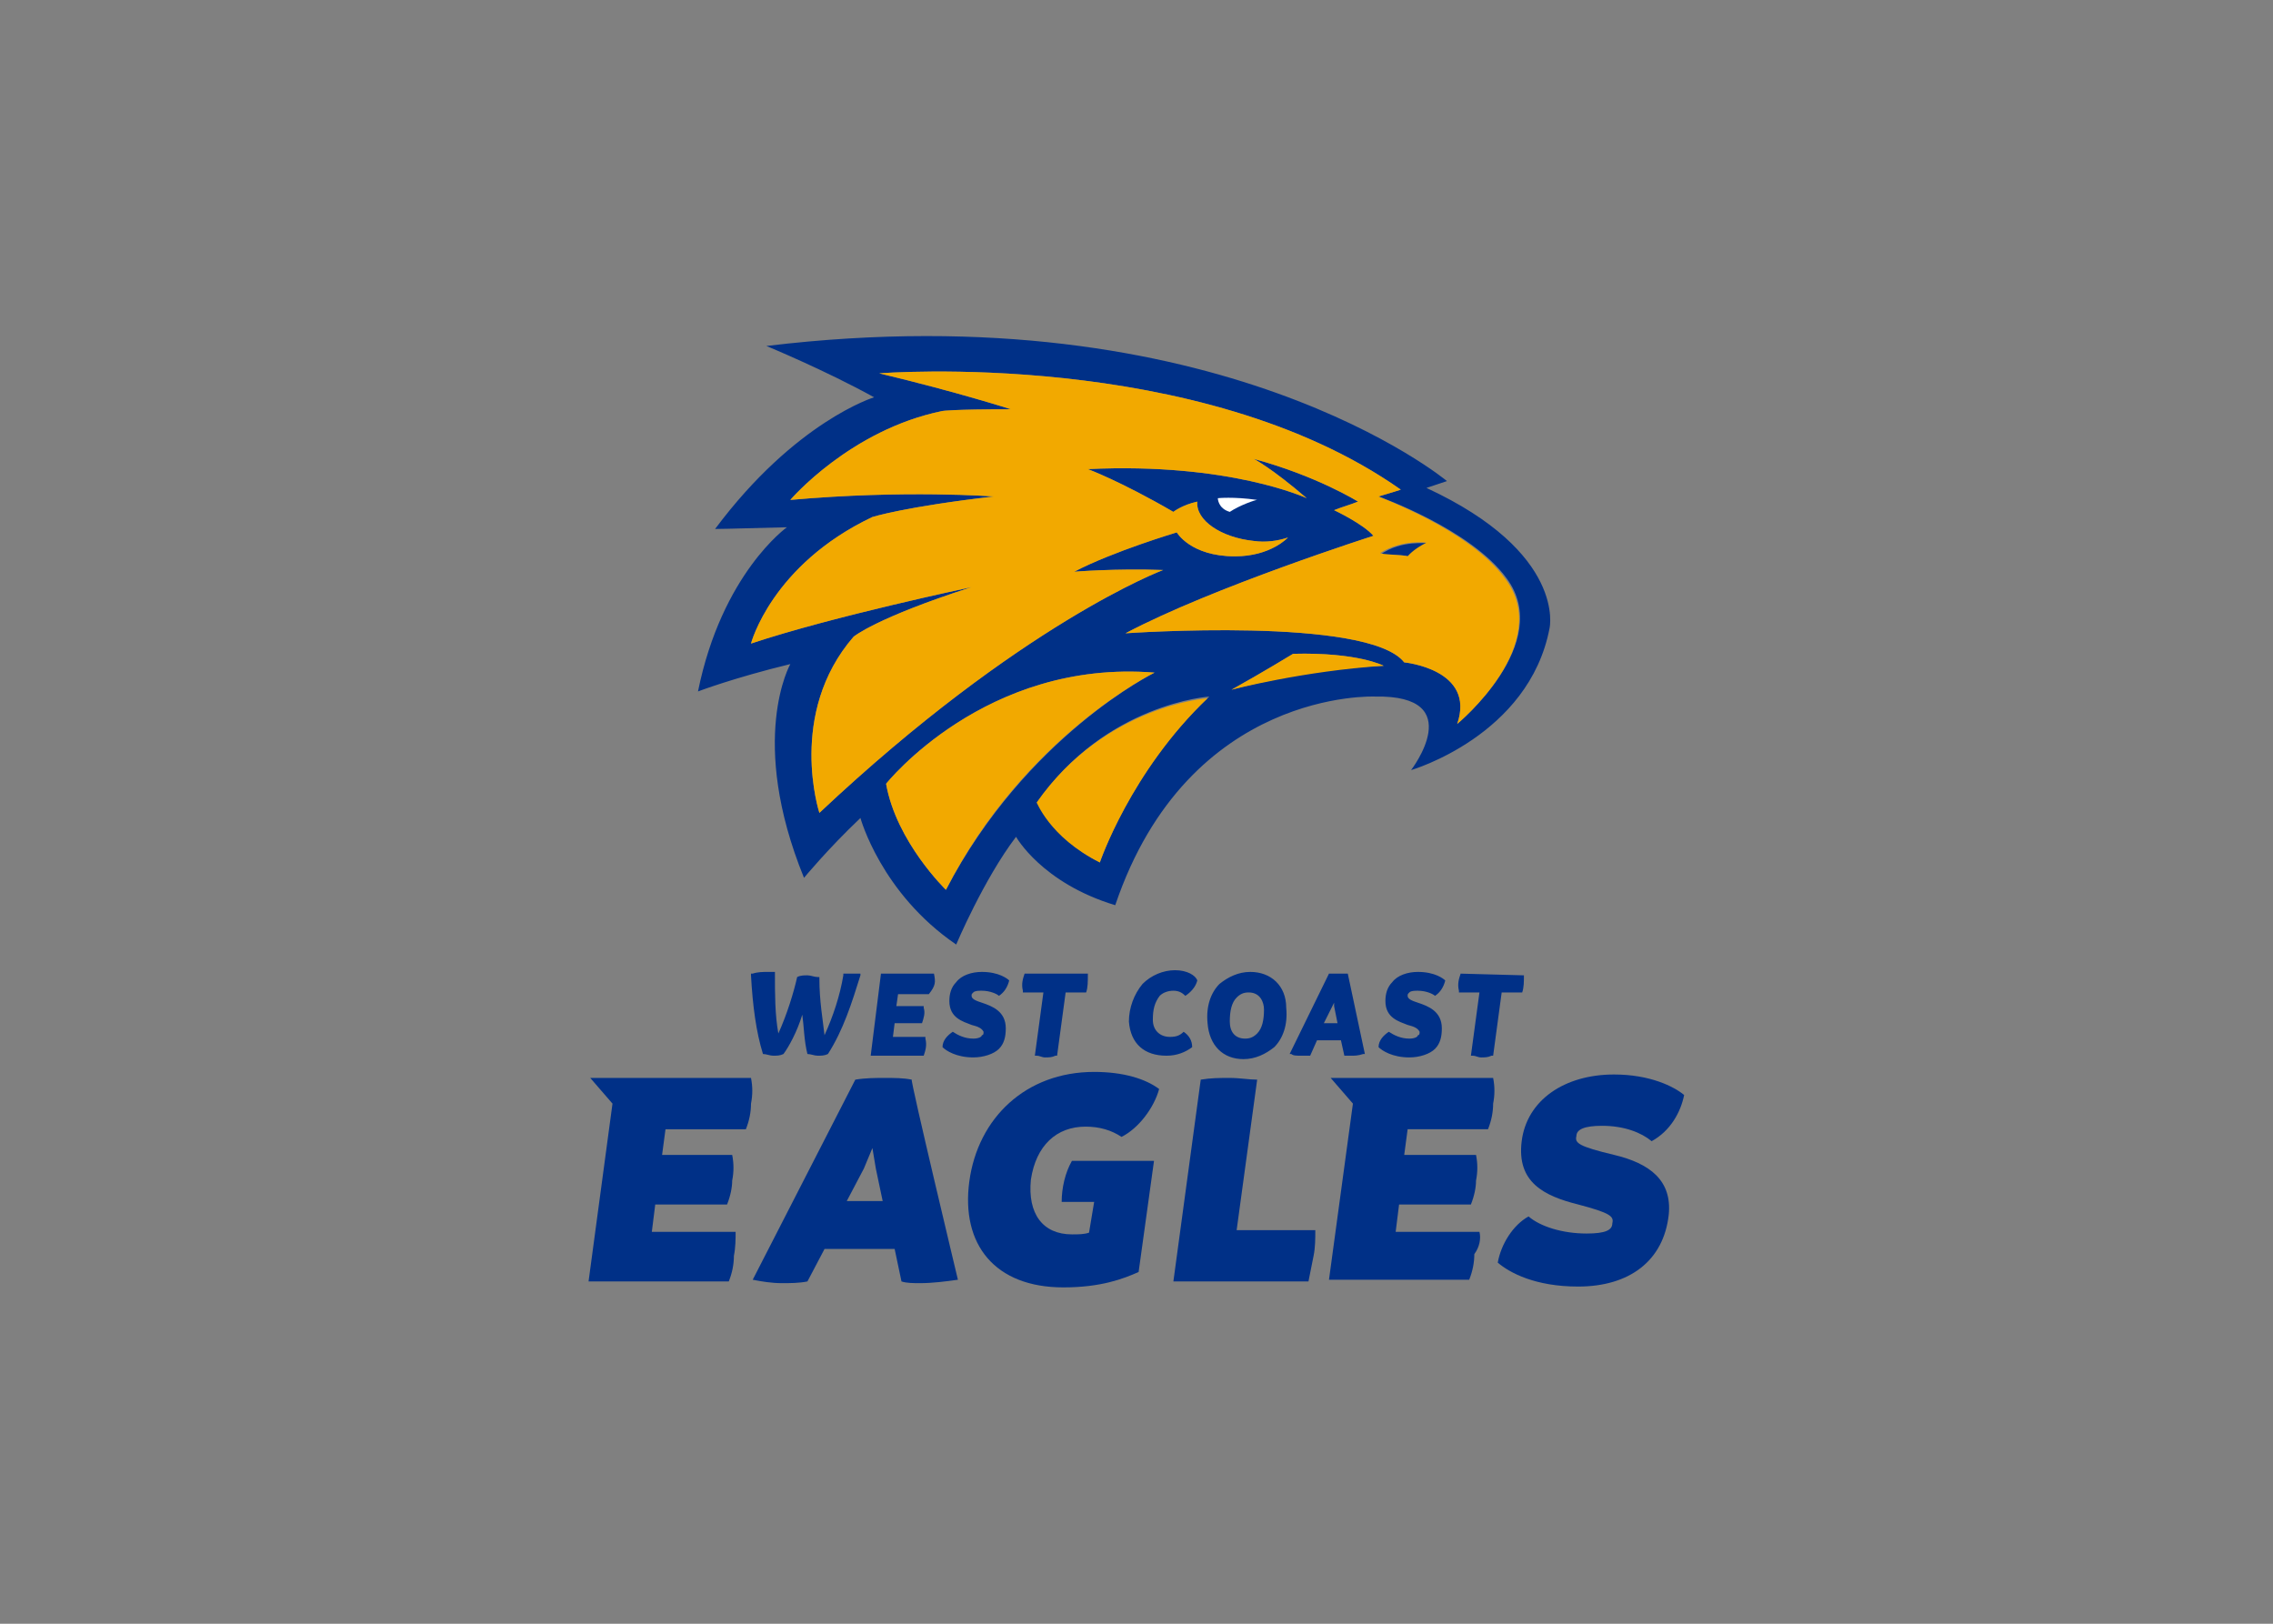 <svg clip-rule="evenodd" fill-rule="evenodd" stroke-linejoin="round" stroke-miterlimit="2" viewBox="0 0 560 400" xmlns="http://www.w3.org/2000/svg"><rect x="0" y="0" width="560" height="400" fill="#808080" stroke="none"/><g fill-rule="nonzero" transform="matrix(.794 0 0 .794 145 83.126)"><g fill="#003087"><path d="m245.666 67.386s6.897 0 9.02.53c0 0 1.592-2.122 5.836-4.245-.53.531-7.959-1.061-14.856 3.715"/><path d="m269.542 119.915c5.837-16.979-16.448-19.102-16.448-19.102-11.142-14.326-86.487-9.02-86.487-9.02 27.06-14.326 76.936-30.244 76.936-30.244-3.183-3.714-12.203-7.959-12.203-7.959 2.653-1.061 4.775-1.592 7.428-2.653 0 0-12.734-7.959-32.366-13.265 0 0 5.306 2.653 16.448 12.204 0 0-23.877-11.143-67.916-9.02 0 0 10.081 3.714 26.53 13.265 0 0 2.653-2.123 7.428-3.184-.531 5.837 7.428 11.143 17.51 12.204 3.714.53 7.428 0 10.612-1.061 0 0-5.306 5.836-16.449 5.836-13.795 0-18.04-7.428-18.04-7.428s-19.632 5.836-31.836 12.204c0 0 12.734-1.062 27.591-.531 0 0-44.039 16.448-106.65 75.345 0 0-10.081-30.775 10.612-54.652 0 0 6.898-5.836 36.611-15.387 0 0-42.978 9.02-68.446 17.51 0 0 6.367-24.408 37.672-39.264 0 0 10.081-3.184 37.672-6.368 0 0-27.591-2.122-63.141 1.062 0 0 18.571-21.755 47.223-27.591 0 0 3.184-.531 21.224-.531 0 0-16.448-5.306-40.856-11.142 0 0 99.222-7.959 161.832 36.08 0 0-3.184 1.061-6.898 2.122 0 0 28.652 10.082 39.795 25.469 14.856 20.163-15.388 45.101-15.388 45.101m-70.038-10.612c9.551-5.306 19.101-11.143 19.101-11.143 20.163-.53 28.122 3.714 28.122 3.714-24.938 1.062-47.223 7.429-47.223 7.429m-40.856 53.59c-15.387-7.959-19.101-19.102-19.101-19.102 21.223-30.244 53.059-32.366 53.059-32.366-24.407 22.816-33.958 51.468-33.958 51.468m-47.754 8.489s-15.387-14.856-18.57-32.897c0 0 30.774-38.733 83.303-34.488 0 0-39.795 19.632-64.733 67.385m149.098-124.69s3.183-1.061 6.367-2.122c0 0-70.569-58.896-211.177-41.917 0 0 18.04 7.428 33.427 15.918 0 0-24.407 7.428-49.345 40.856 0 0 3.184 0 22.285-.531 0 0-20.163 14.326-27.591 50.937 0 0 11.143-4.245 28.652-8.489 0 0-13.265 23.346 4.245 66.324 0 0 7.428-9.02 17.51-18.571 0 0 6.367 23.347 29.713 39.264 0 0 8.49-20.162 18.571-33.427 0 0 7.959 14.326 30.774 21.224 22.816-67.386 80.651-64.733 80.651-64.733 29.183-.531 11.142 22.816 11.142 22.816s36.611-10.612 42.979-44.04c0 0 5.306-23.346-38.203-43.509m-168.73 221.259-2.122-10.082-1.061-6.367-2.653 6.367-5.306 10.082zm23.347 24.407c-3.715.531-7.959 1.061-11.673 1.061-2.123 0-4.245 0-5.837-.53l-2.122-10.082h-21.755l-5.306 10.082c-2.653.53-5.306.53-7.959.53-3.183 0-6.367-.53-9.02-1.061l31.836-62.08c3.183-.53 6.367-.53 9.02-.53 3.184 0 5.837 0 8.49.53-.531 0 14.326 62.08 14.326 62.08zm110.363-7.428c-.53 2.653-1.061 5.306-1.591 7.959h-41.917l8.489-62.611c3.184-.53 5.837-.53 9.02-.53 3.184 0 5.837.53 8.49.53l-6.367 46.693h24.407c0 2.653 0 5.306-.531 7.959"/><path d="m-45.631-8.49c1.061-5.836 4.775-11.673 9.551-14.326 3.714 3.184 10.611 5.306 18.04 5.306 5.836 0 7.959-1.061 7.959-3.183.53-2.123-.531-3.184-10.612-5.837-10.612-2.653-19.102-6.898-17.51-19.632s13.265-20.693 28.652-20.693c11.143 0 18.571 3.714 21.755 6.367-1.061 5.306-4.245 11.143-10.082 14.326-3.183-2.653-8.489-4.775-15.387-4.775-5.306 0-7.959 1.061-7.959 3.183-.53 2.123.531 3.184 11.673 5.837 11.143 2.653 18.041 7.959 16.979 18.571-1.591 14.326-12.203 22.285-28.121 22.285-13.265 0-21.224-4.245-24.938-7.429" transform="translate(327.749 295.531)"/><path d="m276.44 277.501h-25.999l1.061-8.489h22.285c1.061-2.653 1.592-5.306 1.592-7.428.531-2.653.531-5.306 0-7.959h-22.285l1.061-7.959h24.938c1.061-2.653 1.592-5.306 1.592-7.959.531-2.653.531-5.306 0-7.959h-50.407l6.898 7.959-7.428 54.651h43.509c1.061-2.653 1.591-5.306 1.591-7.959 1.592-2.122 2.123-4.775 1.592-6.898m-230.809 0h-25.999l1.061-8.489h22.285c1.061-2.653 1.592-5.306 1.592-7.428.531-2.653.531-5.306 0-7.959h-21.754l1.061-7.959h24.938c1.061-2.653 1.592-5.306 1.592-7.959.53-2.653.53-5.306 0-7.959h-49.876l6.897 7.959-7.428 55.182h43.509c1.061-2.653 1.592-5.306 1.592-7.959.53-2.653.53-5.306.53-7.429"/><path d="m-12.734-38.733c-2.123 3.714-3.184 8.489-3.184 12.734h10.081l-1.591 9.551c-1.592.53-3.184.53-5.306.53-9.02 0-13.796-6.367-12.735-16.979 1.592-10.612 7.959-16.448 16.979-16.448 4.245 0 7.959 1.061 11.143 3.183 5.306-2.653 10.081-9.02 11.673-14.856-4.245-3.184-11.142-5.306-20.163-5.306-21.223 0-36.08 14.326-38.733 33.958s7.959 32.897 29.183 32.897c11.673 0 18.571-2.653 23.346-4.776l4.775-34.488z" transform="translate(162.723 294.199)"/><path d="m81.181 197.382h-2.122v.53c-1.061 6.367-3.184 12.734-5.837 18.571-.53-4.775-1.592-10.612-1.592-17.51v-.53h-.53c-1.061 0-2.123-.531-3.184-.531s-2.122 0-3.183.531c-1.062 4.775-3.184 11.673-5.837 17.509-1.061-5.836-1.061-12.203-1.061-18.57v-.531h-2.122c-1.592 0-3.184 0-4.776.531h-.53v.53c.53 9.551 1.591 17.51 3.714 24.407 1.061 0 2.122.531 3.183.531s2.123 0 3.184-.531c1.592-2.122 4.245-6.897 5.836-12.203.531 3.714.531 7.959 1.592 12.203 1.061 0 2.123.531 3.184.531s2.122 0 3.183-.531c4.776-7.428 7.429-15.917 10.082-24.407v-.53h-.531c1.592 0-1.061 0-2.653 0zm25.999 0h-16.448l-3.184 25.468h16.449c.53-1.592 1.061-3.183.53-5.306v-.53h-10.081l.531-4.245h8.489c.531-1.592 1.061-3.184.531-4.776v-.53h-8.49l.531-3.714h9.55c2.123-2.653 2.123-3.715 1.592-6.367zm14.857-.531c-3.184 0-6.367 1.061-7.959 3.183-1.592 1.592-2.122 3.715-2.122 5.837 0 5.306 4.244 6.367 6.897 7.428 2.123.531 3.184 1.062 3.715 2.123 0 .53 0 1.061-.531 1.061 0 .531-1.061 1.061-2.653 1.061-2.653 0-4.775-1.061-6.367-2.122-1.592 1.061-3.184 2.653-3.184 4.775 1.061 1.061 4.245 3.184 9.551 3.184 3.184 0 6.367-1.062 7.959-2.653 1.592-1.592 2.122-3.714 2.122-6.367 0-5.306-4.244-6.898-7.428-7.959-1.592-.531-3.184-1.062-3.184-2.123 0-.53 0-.53.531-1.061s1.592-.531 2.653-.531c2.653 0 4.775 1.062 5.306 1.592 1.592-1.061 2.653-2.653 3.183-4.775-.53-.531-3.183-2.653-8.489-2.653zm32.897.531h-19.632c-.531 1.591-1.061 3.183-.531 5.305v.531h6.367l-2.653 19.632h.531c1.061 0 1.592.531 2.653.531s2.122 0 3.184-.531h.53l2.653-19.632h6.367c.531-1.592.531-3.184.531-5.836zm27.06-1.062c-3.714 0-7.428 1.592-10.081 4.245-2.653 3.184-4.245 7.428-4.245 11.673.531 6.898 4.776 10.612 11.673 10.612 3.184 0 5.837-1.061 7.959-2.653 0-2.122-1.061-3.714-2.653-4.775-1.061 1.061-2.122 1.592-4.245 1.592-3.183 0-5.306-2.123-5.306-5.306 0-3.184.531-5.306 2.123-7.429 1.061-1.061 2.653-1.592 4.245-1.592 1.591 0 2.653.531 3.714 1.592 1.592-1.061 3.183-2.653 3.714-4.775-.531-1.592-3.184-3.184-6.898-3.184zm23.346.531c-3.714 0-6.897 1.592-9.55 3.714-2.653 2.653-4.245 6.898-3.714 12.204.53 6.898 4.775 11.142 11.142 11.142 3.714 0 6.898-1.592 9.551-3.714 2.653-2.653 4.245-6.898 3.714-12.204 0-6.897-4.775-11.142-11.143-11.142zm2.123 19.101c-1.061 1.062-2.123 1.592-3.714 1.592-3.184 0-4.776-2.122-4.776-5.306 0-3.183.531-5.836 2.123-7.428 1.061-1.061 2.122-1.592 3.714-1.592 3.714 0 4.775 3.184 4.775 5.306 0 3.184-.53 5.837-2.122 7.428zm28.121-18.57h-5.836l-12.204 24.937h.531c.53.531 1.592.531 3.183.531h2.653l2.123-4.775h7.428l1.061 4.775h2.123c1.061 0 2.122 0 3.714-.531h.53zm-7.428 15.387 3.184-6.367v1.061l1.061 5.306zm29.183-15.918c-3.184 0-6.367 1.061-7.959 3.183-1.592 1.592-2.123 3.715-2.123 5.837 0 5.306 4.245 6.367 6.898 7.428 2.123.531 3.184 1.062 3.714 2.123 0 .53 0 1.061-.53 1.061 0 .531-1.061 1.061-2.653 1.061-2.653 0-4.776-1.061-6.367-2.122-1.592 1.061-3.184 2.653-3.184 4.775 1.061 1.061 4.245 3.184 9.551 3.184 3.183 0 6.367-1.062 7.959-2.653 1.592-1.592 2.122-3.714 2.122-6.367 0-5.306-4.245-6.898-7.428-7.959-1.592-.531-3.184-1.062-3.184-2.123 0-.53 0-.53.531-1.061.53-.531 1.592-.531 2.653-.531 2.653 0 4.775 1.062 5.306 1.592 1.592-1.061 2.653-2.653 3.183-4.775-.53-.531-3.183-2.653-8.489-2.653zm32.897 1.061-19.632-.53c-.531 1.591-1.062 3.183-.531 5.305v.531h6.367l-2.653 19.632h.531c1.061 0 1.592.531 2.653.531s2.122 0 3.183-.531h.531l2.653-19.632h6.367c.531-1.592.531-3.184.531-5.306z"/></g><path d="m198.973 54.121c-3.714-1.061-3.714-4.245-3.714-4.245s4.775-.531 12.204.531c-.531 0-5.306 1.591-8.49 3.714" fill="#fff"/><path d="m284.399 74.814c15.387 20.163-14.857 45.101-14.857 45.101 5.837-16.979-16.448-19.102-16.448-19.102-11.142-14.326-86.487-9.02-86.487-9.02 27.06-14.326 76.936-30.244 76.936-30.244-3.183-3.714-12.203-7.959-12.203-7.959 2.653-1.061 4.775-1.592 7.428-2.653 0 0-12.734-7.959-32.366-13.265 0 0 5.306 2.653 16.448 12.204 0 0-23.877-11.143-67.916-9.02 0 0 10.081 3.714 26.53 13.265 0 0 2.653-2.123 7.428-3.184-.531 5.837 7.428 11.143 17.51 12.204 3.714.53 7.428 0 10.612-1.061 0 0-5.306 5.836-16.449 5.836-13.795 0-18.04-7.428-18.04-7.428s-19.632 5.836-31.836 12.204c0 0 12.734-1.062 27.591-.531 0 0-44.039 16.448-106.65 75.345 0 0-10.081-30.775 10.612-54.652 0 0 6.898-5.836 36.611-15.387 0 0-42.978 9.02-68.446 17.51 0 0 6.367-24.408 37.672-39.264 0 0 10.081-3.184 37.672-6.368 0 0-27.591-2.122-63.141 1.062 0 0 18.571-21.755 47.223-27.591 0 0 3.184-.531 21.224-.531 0 0-16.448-5.306-40.856-11.142 0 0 99.222-7.959 161.832 36.08 0 0-3.184 1.061-6.898 2.122-.53 0 28.122 10.082 39.264 25.469m-30.244-6.898s1.592-2.122 5.837-4.245c0 0-7.429-1.061-14.326 3.184 0 .531 6.897.531 8.489 1.061m-54.651 41.387s22.285-5.837 47.223-7.429c0 0-7.959-4.244-28.122-3.714 0 0-9.55 5.837-19.101 11.143m-40.856 53.59s9.551-28.122 33.428-50.937c0 0-31.836 2.122-53.06 32.366 0-.531 3.714 10.612 19.632 18.571m-66.324-24.408s30.774-38.733 83.303-34.488c0 0-40.325 19.632-64.733 67.385 0 0-15.387-14.856-18.57-32.897" fill="#f2a900"/></g></svg>